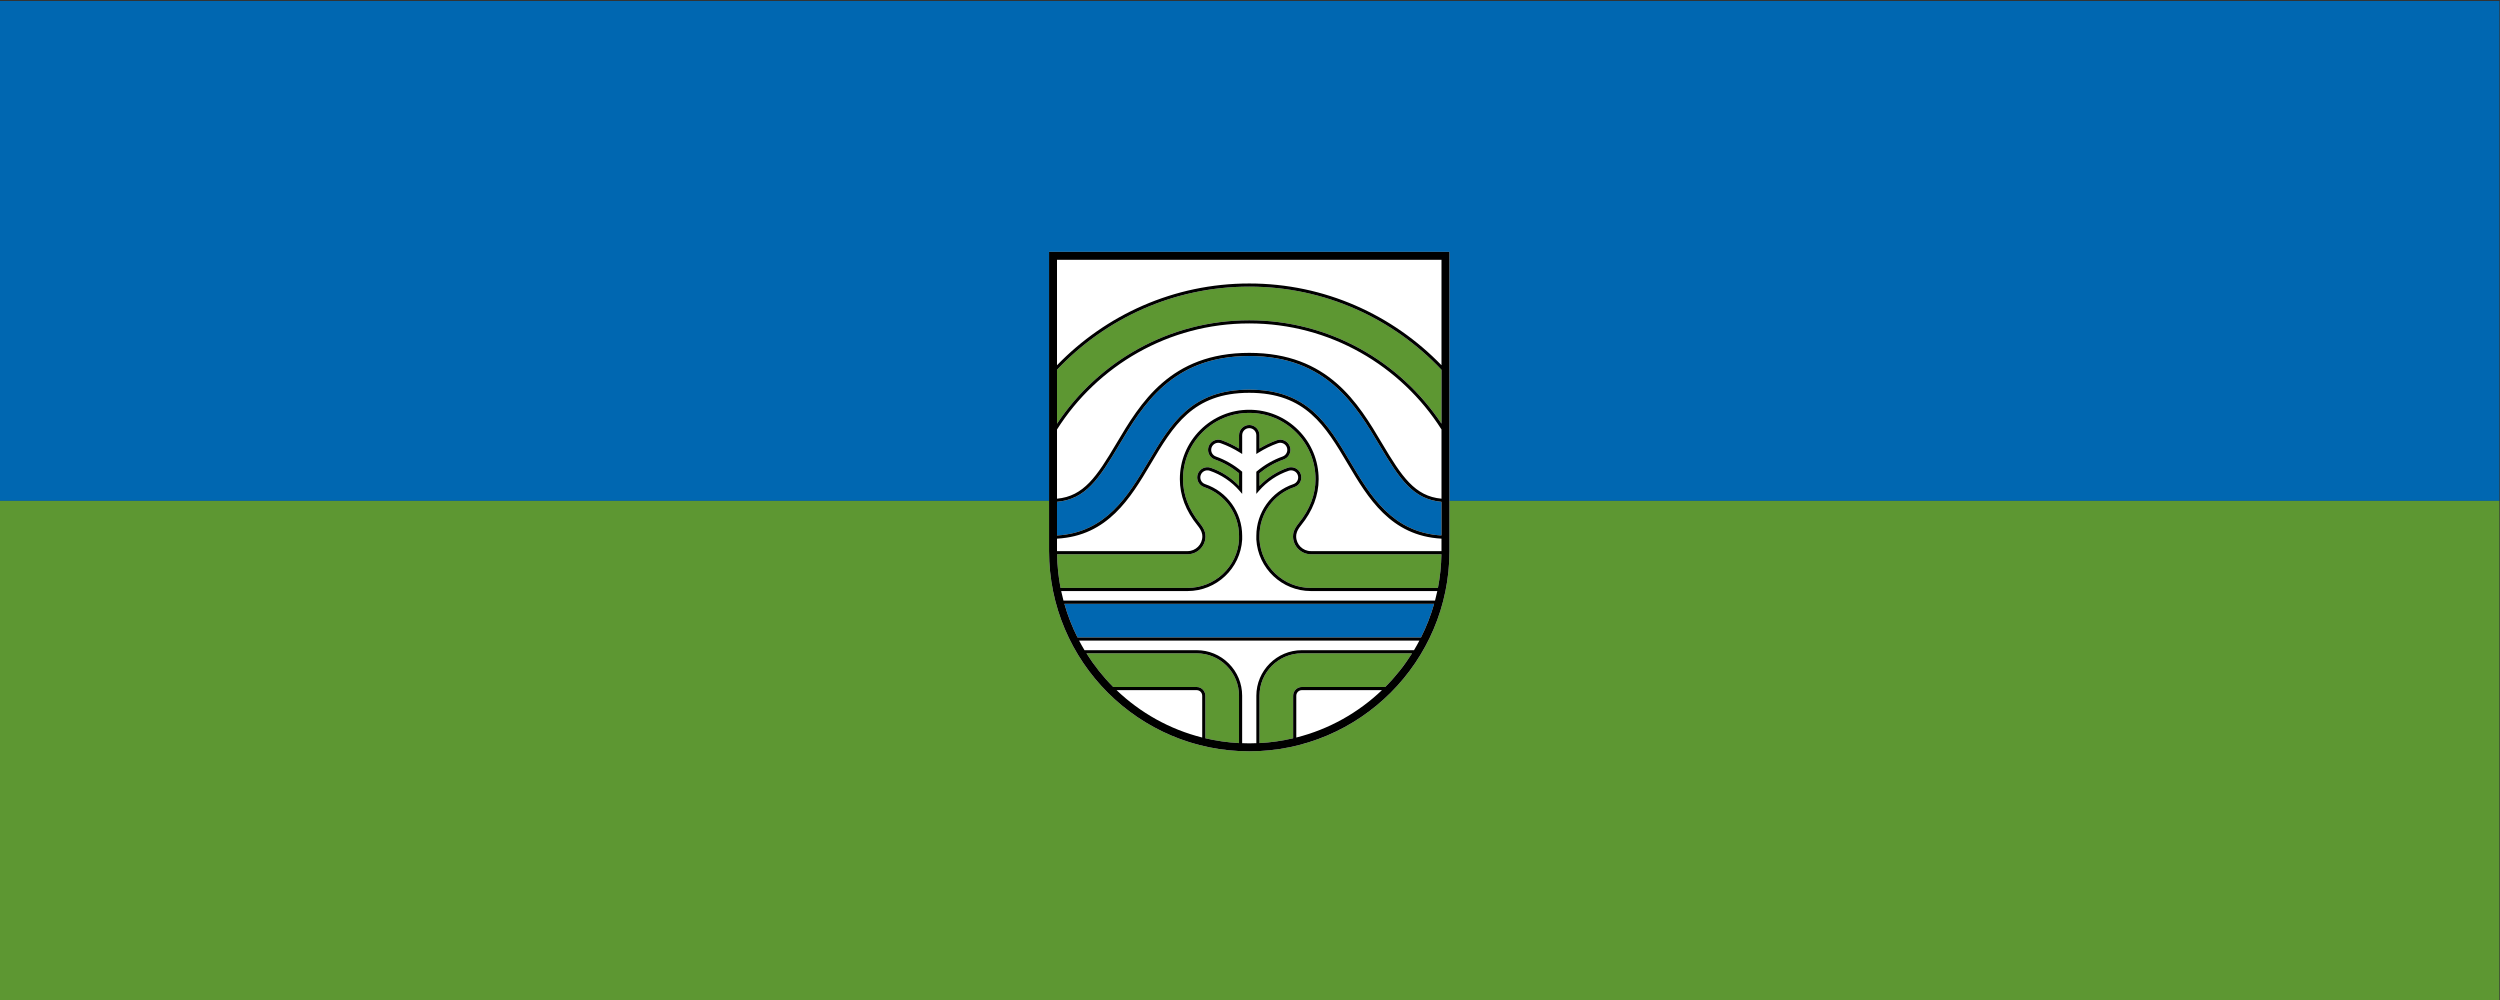 <?xml version="1.0" encoding="UTF-8" standalone="no"?>
<!-- Created with Inkscape (http://www.inkscape.org/) -->

<svg
   version="1.1"
   id="svg720"
   width="1000"
   height="400"
   viewBox="0 0 1000 400"
   xmlns="http://www.w3.org/2000/svg"
   xmlns:svg="http://www.w3.org/2000/svg">
  <rect x="0" y="0" width="1000" height="400" fill="#333333" stroke="none"/>
  <defs
     id="defs724" />
  <g
     id="g726"
     transform="matrix(1.333,0,0,-1.333,0,1587.4)">
    <g
       id="g1845">
      <rect
         style="fill:#0067b1;fill-opacity:1;fill-rule:evenodd;stroke-width:21.562"
         id="rect1044"
         width="750"
         height="150"
         x="0"
         y="-1190.55"
         transform="scale(1,-1)" />
      <rect
         style="fill:#5d9732;fill-opacity:1;fill-rule:evenodd;stroke-width:21.562"
         id="rect1044-1"
         width="750"
         height="150"
         x="0"
         y="-1040.55"
         transform="scale(1,-1)" />
    </g>
    <g
       id="g900"
       transform="matrix(0.37,0,0,0.37,219.121,780.384)">
      <path
         d="M 258.578,905.1 V 662.397 c 0,-89.528 72.837,-162.365 162.365,-162.365 89.528,0 162.369,72.837 162.369,162.365 V 905.1 Z"
         style="fill:#ffffff;fill-opacity:1;fill-rule:nonzero;stroke:none"
         id="path748" />
      <path
         d="m 429.244,545.109 v -38.4 c 9.347,0.491 18.457,1.84 27.297,3.909 v 34.491 c 0,3.917 3.182,7.098 7.095,7.098 h 67.607 c 8.219,8.231 15.497,17.403 21.729,27.298 h -89.336 c -18.961,0 -34.392,-15.432 -34.392,-34.396"
         style="fill:#5d9732;fill-opacity:1;fill-rule:nonzero;stroke:none"
         id="path750" />
      <path
         d="m 281.635,592.394 h 278.607 c 4.367,8.668 7.941,17.795 10.639,27.293 H 271 c 2.699,-9.498 6.272,-18.625 10.635,-27.293"
         style="fill:#0067b1;fill-opacity:1;fill-rule:nonzero;stroke:none"
         id="path752" />
      <path
         d="M 378.246,579.505 H 288.91 c 6.227,-9.895 13.505,-19.067 21.729,-27.298 h 67.607 c 2.559,0 4.236,-1.3 5.013,-2.077 0.777,-0.781 2.081,-2.462 2.081,-5.021 v -34.491 c 8.836,-2.069 17.955,-3.418 27.298,-3.909 v 38.4 c 0,9.183 -3.582,17.827 -10.079,24.321 -6.494,6.497 -15.13,10.075 -24.313,10.075"
         style="fill:#5d9732;fill-opacity:1;fill-rule:nonzero;stroke:none"
         id="path754" />
      <path
         d="m 420.943,876.904 c -61.384,0 -116.781,-25.973 -155.917,-67.441 v -43.736 c 33.566,50.483 90.886,83.88 155.917,83.88 65.031,0 122.338,-33.393 155.908,-83.867 v 43.731 c -39.139,41.464 -94.52,67.433 -155.908,67.433"
         style="fill:#5d9732;fill-opacity:1;fill-rule:nonzero;stroke:none"
         id="path756" />
      <path
         d="m 456.435,674.378 c 0,2.314 0.515,5.589 4.502,10.508 9.127,11.245 13.747,23.307 13.747,35.861 0,14.352 -5.593,27.846 -15.738,37.994 -10.157,10.153 -23.651,15.743 -38.003,15.743 -14.361,0 -27.85,-5.59 -38.007,-15.743 -10.145,-10.148 -15.73,-23.642 -15.73,-37.994 0,-12.554 4.62,-24.616 13.738,-35.861 3.991,-4.919 4.507,-8.194 4.507,-10.508 0,-8.015 -6.526,-14.533 -14.537,-14.533 H 265.092 c 0.151,-9.318 1.103,-18.441 2.821,-27.294 h 103.001 c 22.117,0 40.461,17.284 41.744,39.283 v 2.944 c 0,17.91 -11.383,33.8 -28.328,39.549 -3.435,1.169 -5.614,4.399 -5.614,7.855 0,0.879 0.135,1.77 0.429,2.645 1.472,4.318 6.183,6.649 10.509,5.185 8.746,-2.968 16.585,-8.075 23.004,-14.696 v 10.235 c -5.887,4.854 -12.479,8.624 -19.635,11.183 -3.385,1.206 -5.495,4.408 -5.495,7.802 0,0.924 0.155,1.865 0.482,2.781 1.538,4.297 6.289,6.542 10.586,5.013 4.858,-1.734 9.556,-4.04 14.062,-6.715 v 10.787 c 0,4.572 3.721,8.285 8.285,8.285 4.563,0 8.28,-3.713 8.28,-8.285 v -10.787 c 4.514,2.675 9.213,4.981 14.07,6.715 4.302,1.529 9.049,-0.72 10.578,-5.022 0.336,-0.915 0.483,-1.852 0.483,-2.772 0,-3.402 -2.11,-6.596 -5.496,-7.81 -7.159,-2.551 -13.751,-6.321 -19.635,-11.175 v -10.235 c 6.416,6.616 14.266,11.728 23.009,14.696 2.097,0.703 4.342,0.556 6.329,-0.417 1.983,-0.981 3.468,-2.674 4.171,-4.768 0.72,-2.097 0.56,-4.338 -0.409,-6.321 -0.981,-1.988 -2.674,-3.468 -4.772,-4.179 -16.949,-5.749 -28.328,-21.639 -28.328,-39.598 v -2.821 c 1.284,-22.073 19.623,-39.357 41.744,-39.357 h 102.997 c 1.718,8.853 2.675,17.976 2.822,27.294 H 470.967 c -8.006,0 -14.532,6.518 -14.532,14.533"
         style="fill:#5d9732;fill-opacity:1;fill-rule:nonzero;stroke:none"
         id="path758" />
      <path
         d="m 526.622,748.208 c -19.144,32.266 -42.971,72.424 -105.679,72.424 -62.717,0 -86.539,-40.158 -105.684,-72.424 -16.356,-27.576 -27.265,-43.854 -50.233,-45.817 v -27.31 c 39.761,2.29 57.806,32.395 73.712,59.2 18.801,31.69 35.043,59.053 82.205,59.053 47.166,0 63.395,-27.363 82.209,-59.053 15.898,-26.803 33.946,-56.906 73.699,-59.196 v 27.306 c -22.971,1.967 -33.865,18.245 -50.229,45.817"
         style="fill:#0067b1;fill-opacity:1;fill-rule:nonzero;stroke:none"
         id="path760" />
      <path
         d="M 258.578,905.1 V 662.397 c 0,-89.528 72.837,-162.365 162.365,-162.365 89.528,0 162.369,72.837 162.369,162.365 V 905.1 Z m 318.273,-6.446 v -85.511 c -39.491,40.832 -94.753,66.313 -155.908,66.313 -61.155,0 -116.43,-25.485 -155.917,-66.321 v 85.519 z M 270.272,622.239 c -0.678,2.564 -1.3,5.152 -1.856,7.765 h 102.498 c 23.463,0 42.922,18.343 44.296,41.757 v 3.017 c 0,18.998 -12.079,35.869 -30.054,41.961 -2.993,1.014 -4.604,4.277 -3.594,7.271 1.018,2.988 4.281,4.604 7.27,3.59 9.323,-3.165 17.677,-8.767 24.141,-16.201 l 2.237,-2.576 v 17.95 l -0.458,0.385 c -6.223,5.226 -13.248,9.249 -20.87,11.972 -2.977,1.068 -4.535,4.351 -3.468,7.328 1.06,2.973 4.343,4.53 7.32,3.467 5.389,-1.917 10.607,-4.456 15.522,-7.544 l 1.954,-1.226 v 15.247 c 0,3.161 2.568,5.733 5.733,5.733 3.156,0 5.728,-2.572 5.728,-5.733 v -15.247 l 1.951,1.222 c 4.927,3.092 10.148,5.631 15.526,7.548 2.98,1.063 6.268,-0.494 7.331,-3.475 1.059,-2.969 -0.498,-6.256 -3.475,-7.32 -7.622,-2.723 -14.651,-6.755 -20.87,-11.98 l -0.463,-0.384 v -17.943 l 2.237,2.568 c 6.469,7.442 14.818,13.044 24.15,16.209 1.443,0.49 3.001,0.384 4.371,-0.295 1.378,-0.675 2.404,-1.84 2.89,-3.295 0.491,-1.452 0.393,-3.006 -0.285,-4.376 -0.679,-1.374 -1.857,-2.404 -3.296,-2.895 -17.984,-6.092 -30.054,-22.963 -30.054,-41.961 l -0.013,-2.944 c 1.374,-23.487 20.834,-41.83 44.296,-41.83 h 102.49 c -0.547,-2.613 -1.169,-5.201 -1.848,-7.765 z m 300.609,-2.552 c -2.698,-9.498 -6.272,-18.625 -10.639,-27.293 H 281.635 c -4.363,8.668 -7.936,17.795 -10.635,27.293 z m -99.914,12.864 c -22.121,0 -40.46,17.284 -41.744,39.357 v 2.821 c 0,17.959 11.379,33.849 28.328,39.598 2.098,0.711 3.791,2.191 4.772,4.179 0.969,1.983 1.129,4.224 0.409,6.321 -0.703,2.094 -2.188,3.787 -4.171,4.768 -1.987,0.973 -4.232,1.12 -6.329,0.417 -8.743,-2.968 -16.593,-8.08 -23.009,-14.696 v 10.235 c 5.884,4.854 12.476,8.624 19.635,11.175 3.386,1.214 5.496,4.408 5.496,7.81 0,0.92 -0.147,1.857 -0.483,2.772 -1.529,4.302 -6.276,6.551 -10.578,5.022 -4.857,-1.734 -9.556,-4.04 -14.07,-6.715 v 10.787 c 0,4.572 -3.717,8.285 -8.28,8.285 -4.564,0 -8.285,-3.713 -8.285,-8.285 v -10.787 c -4.506,2.675 -9.204,4.981 -14.062,6.715 -4.297,1.529 -9.048,-0.716 -10.586,-5.013 -0.327,-0.916 -0.482,-1.857 -0.482,-2.781 0,-3.394 2.11,-6.596 5.495,-7.802 7.156,-2.559 13.748,-6.329 19.635,-11.183 v -10.235 c -6.419,6.621 -14.258,11.728 -23.004,14.696 -4.326,1.464 -9.037,-0.867 -10.509,-5.185 -0.294,-0.875 -0.429,-1.766 -0.429,-2.645 0,-3.456 2.179,-6.686 5.614,-7.855 16.945,-5.749 28.328,-21.639 28.328,-39.549 v -2.944 c -1.283,-21.999 -19.627,-39.283 -41.744,-39.283 H 267.913 c -1.718,8.853 -2.67,17.976 -2.821,27.294 h 105.822 c 8.011,0 14.537,6.518 14.537,14.533 0,2.314 -0.516,5.589 -4.507,10.508 -9.118,11.245 -13.738,23.307 -13.738,35.861 0,14.352 5.585,27.846 15.73,37.994 10.157,10.153 23.646,15.743 38.007,15.743 14.352,0 27.846,-5.59 38.003,-15.743 10.145,-10.148 15.738,-23.642 15.738,-37.994 0,-12.554 -4.62,-24.616 -13.747,-35.861 -3.987,-4.919 -4.502,-8.194 -4.502,-10.508 0,-8.015 6.526,-14.533 14.532,-14.533 h 105.819 c -0.147,-9.318 -1.104,-18.441 -2.822,-27.294 z m 0,29.846 c -6.607,0 -11.98,5.377 -11.98,11.981 0,1.888 0.449,4.604 3.933,8.905 9.499,11.707 14.303,24.313 14.303,37.464 0,15.035 -5.847,29.162 -16.482,39.801 -10.628,10.628 -24.767,16.487 -39.798,16.487 -15.035,0 -29.167,-5.859 -39.802,-16.487 -10.632,-10.639 -16.487,-24.766 -16.487,-39.801 0,-13.151 4.809,-25.757 14.307,-37.464 3.488,-4.301 3.938,-7.017 3.938,-8.905 0,-6.604 -5.381,-11.981 -11.985,-11.981 H 265.026 v 10.104 c 41.209,2.244 59.638,33.069 75.904,60.471 18.408,31.027 34.29,57.815 80.013,57.815 45.715,0 61.613,-26.788 80.009,-57.806 16.257,-27.409 34.682,-58.232 75.899,-60.48 v -10.104 z m 32.185,71.884 c -18.814,31.69 -35.043,59.053 -82.209,59.053 -47.162,0 -63.404,-27.363 -82.205,-59.053 -15.906,-26.805 -33.951,-56.91 -73.712,-59.2 v 27.31 c 22.968,1.963 33.877,18.241 50.233,45.817 19.145,32.266 42.967,72.424 105.684,72.424 62.708,0 86.535,-40.158 105.679,-72.424 16.364,-27.572 27.258,-43.85 50.229,-45.817 v -27.306 c -39.753,2.29 -57.801,32.393 -73.699,59.196 m 25.654,15.223 c -19.472,32.831 -43.699,73.675 -107.863,73.675 -64.165,0 -88.4,-40.844 -107.875,-73.671 v -0.004 c -15.862,-26.733 -26.391,-42.595 -48.042,-44.592 v 56.133 c 32.773,51.626 90.37,86.01 155.917,86.01 65.542,0 123.123,-34.378 155.908,-86 v -56.143 c -21.639,2.002 -32.172,17.862 -48.045,44.592 M 420.943,849.607 c -65.031,0 -122.351,-33.397 -155.917,-83.88 v 43.736 c 39.136,41.468 94.533,67.441 155.917,67.441 61.388,0 116.769,-25.969 155.908,-67.433 V 765.74 c -33.57,50.474 -90.877,83.867 -155.908,83.867 M 288.91,579.505 h 89.336 c 9.183,0 17.819,-3.578 24.313,-10.075 6.497,-6.494 10.079,-15.138 10.079,-24.321 v -38.4 c -9.343,0.491 -18.462,1.84 -27.298,3.909 v 34.491 c 0,2.559 -1.304,4.24 -2.081,5.021 -0.777,0.777 -2.454,2.077 -5.013,2.077 h -67.607 c -8.224,8.231 -15.502,17.403 -21.729,27.298 m 93.878,-68.298 c -26.517,6.669 -50.314,20.15 -69.475,38.448 h 64.933 c 1.635,0 2.715,-0.825 3.205,-1.324 0.503,-0.503 1.337,-1.583 1.337,-3.222 z m 32.397,-4.576 v 38.478 c 0,9.87 -3.843,19.144 -10.819,26.12 -6.976,6.98 -16.254,10.82 -26.12,10.82 h -90.931 c -1.537,2.547 -2.985,5.155 -4.375,7.797 h 276.002 c -1.391,-2.642 -2.838,-5.25 -4.376,-7.797 h -90.93 c -20.371,0 -36.936,-16.569 -36.936,-36.94 v -38.478 c -1.914,-0.069 -3.827,-0.147 -5.757,-0.147 -1.93,0 -3.844,0.078 -5.758,0.147 m 43.908,4.576 v 33.902 c 0,2.51 2.028,4.546 4.543,4.546 h 64.933 C 509.408,531.357 485.61,517.876 459.093,511.207 m 72.15,41 h -67.607 c -3.913,0 -7.095,-3.181 -7.095,-7.098 v -34.491 c -8.84,-2.069 -17.95,-3.418 -27.297,-3.909 v 38.4 c 0,18.964 15.431,34.396 34.392,34.396 h 89.336 c -6.232,-9.895 -13.51,-19.067 -21.729,-27.298"
         style="fill:#000000;fill-opacity:1;fill-rule:nonzero;stroke:none"
         id="path762" />
    </g>
  </g>
</svg>
